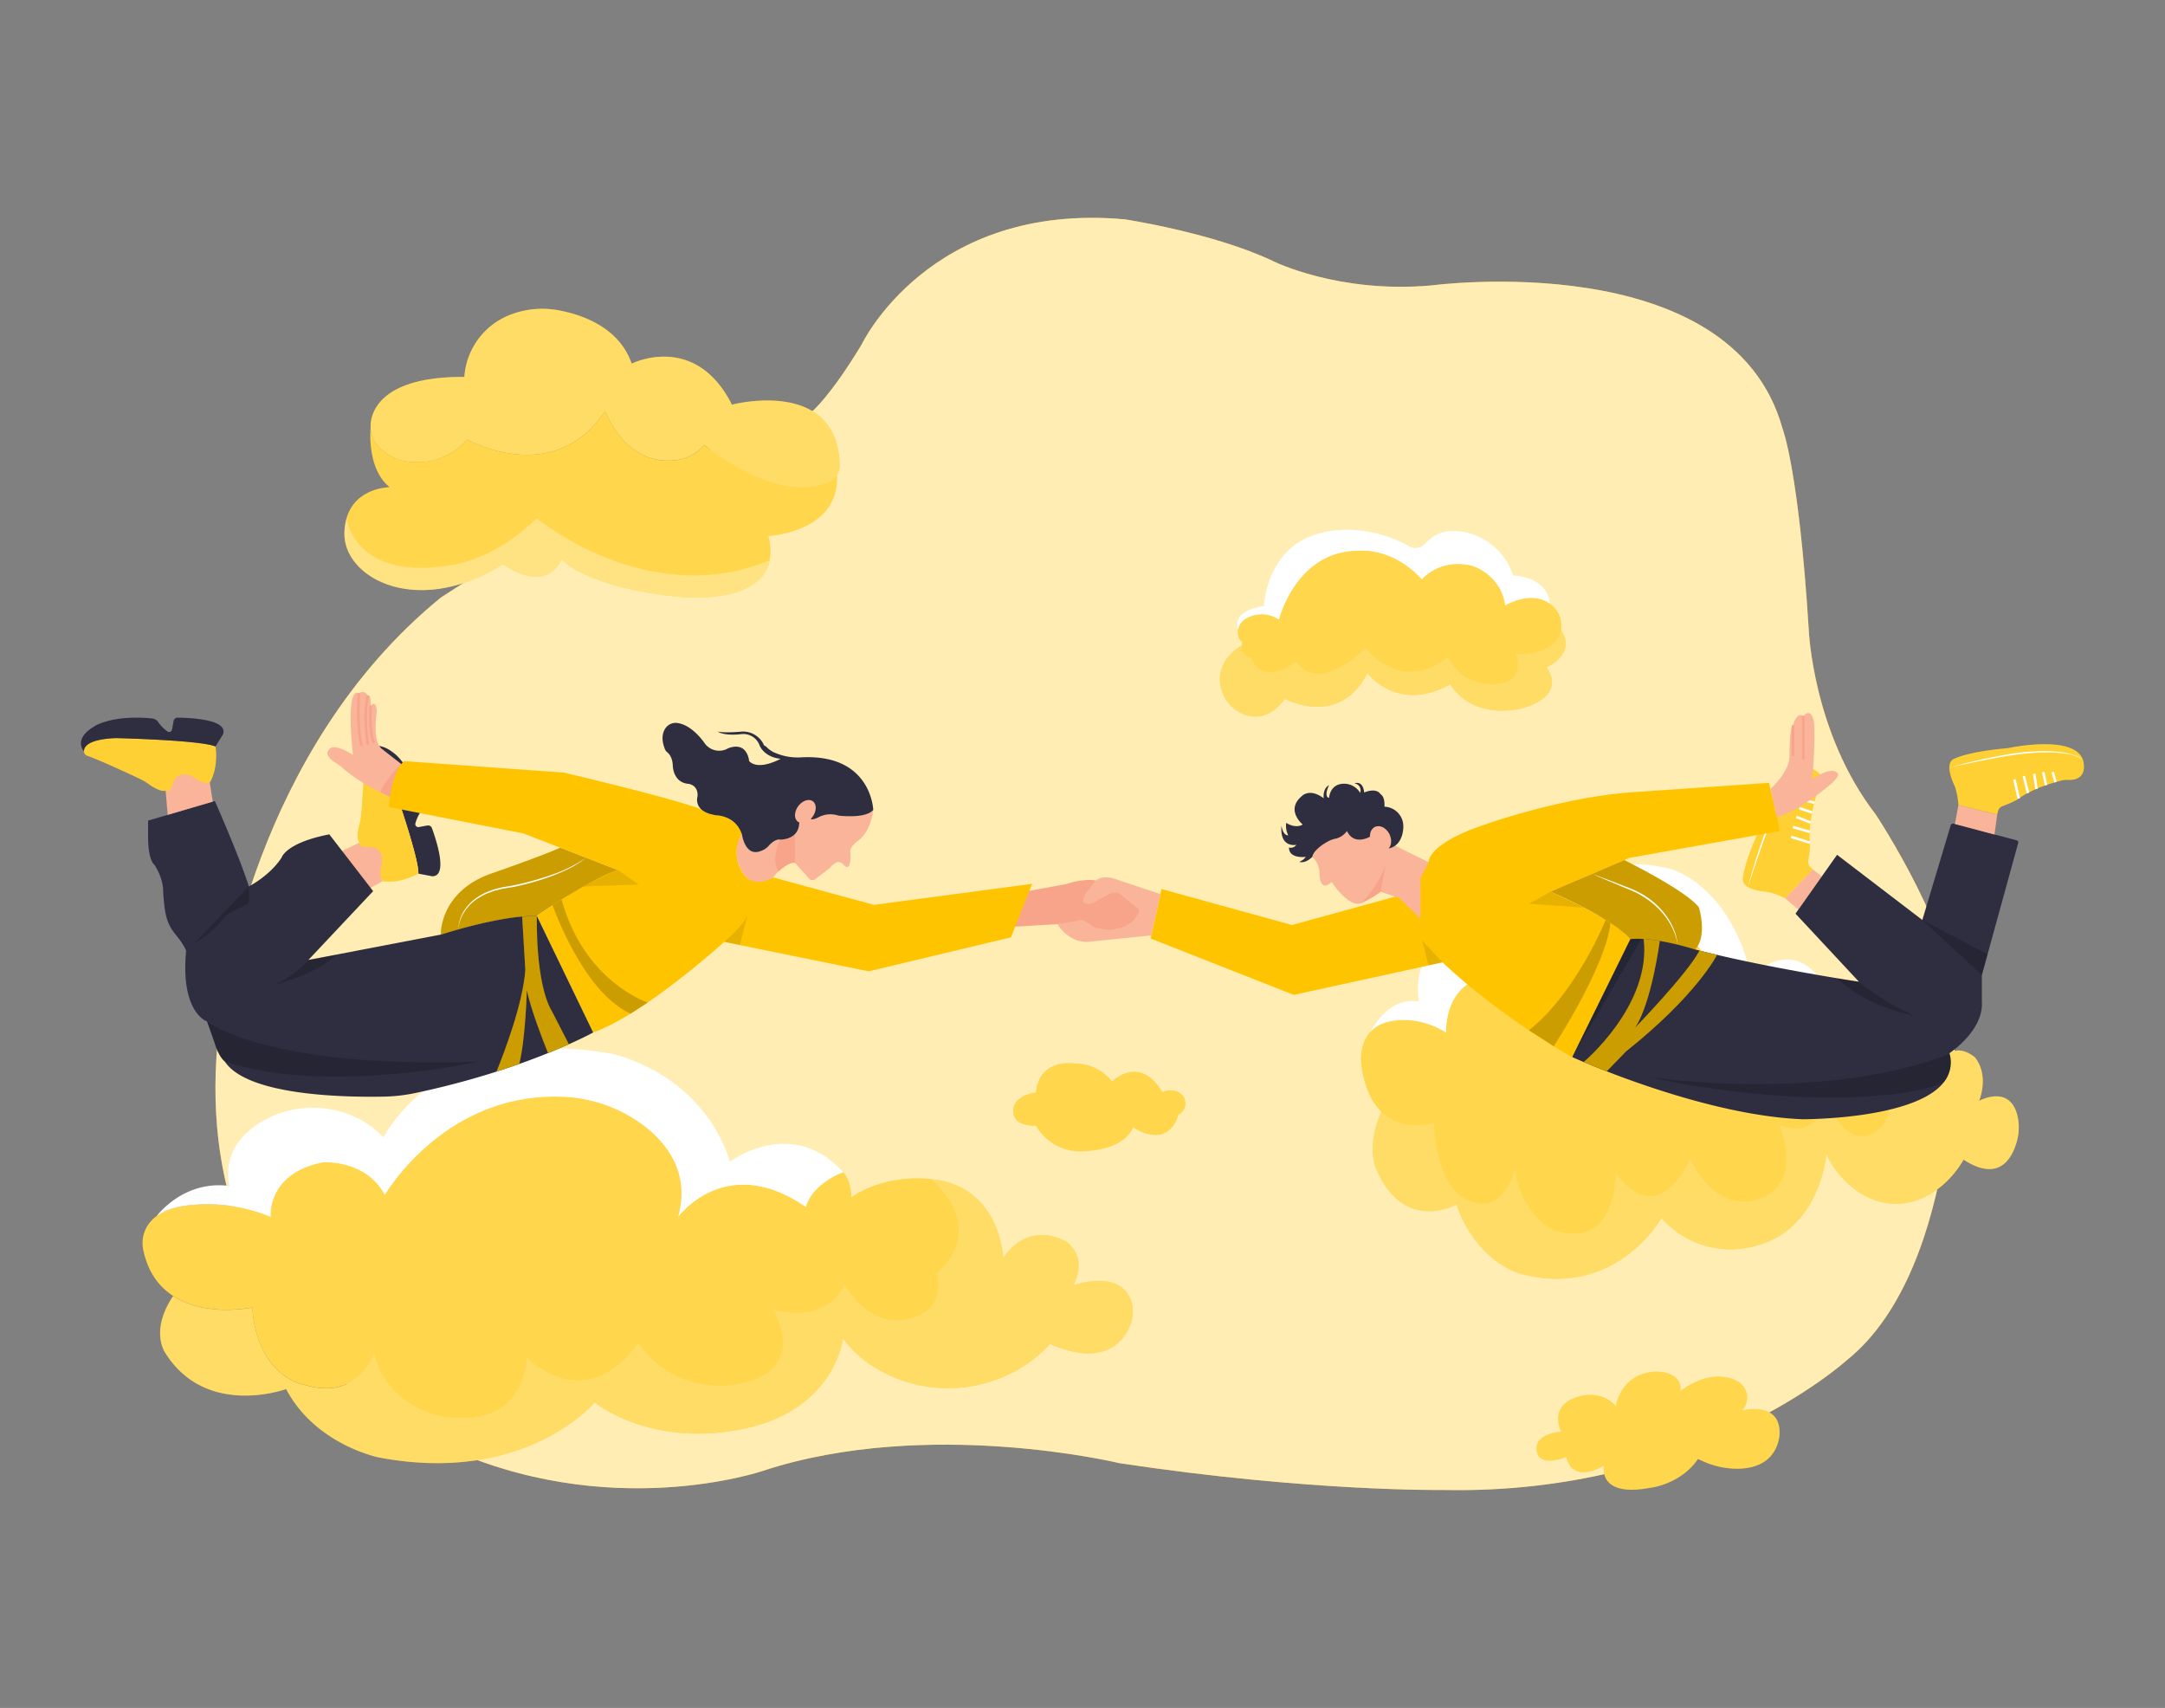  <!DOCTYPE svg PUBLIC "-//W3C//DTD SVG 1.1//EN" "http://www.w3.org/Graphics/SVG/1.1/DTD/svg11.dtd">
<svg id="b7130126-e58f-4641-96fc-56641a5df69a" data-name="Layer 1" xmlns="http://www.w3.org/2000/svg" width="865.76" height="682.89" viewBox="0 0 865.76 682.89">
<rect x="0" y="0" width="865.76" height="682.89" fill="#808080" stroke="none"/>
<defs>
<style xmlns="http://www.w3.org/1999/xhtml">*, ::after, ::before { box-sizing: border-box; }
img, svg { vertical-align: middle; }
</style>
<style xmlns="http://www.w3.org/1999/xhtml">*, body, html { -webkit-font-smoothing: antialiased; }
img, svg { max-width: 100%; }
</style>
</defs>
<path d="M324.89,164.4s7.18-6,19.59-26.51c0,0,27-57.22,105.26-50.2,0,0,35.63,5.4,59.38,16.73,0,0,25.91,13,63.16,9.72,0,0,120.19-16.19,140.53,57.22,0,0,6.49,16.27,10.49,80.51,0,0,1.63,41.33,26.79,73.8,0,0,33.86,51.05,31.67,80.35,0,0,3.2,100.56-43.22,137.8,0,0-59.45,54.16-161.71,51.91,0,0-53.13.77-129.24-10.73,0,0-76.66-18.51-142.51,3.09,0,0-62,21.27-129-10.53,0,0-109.95-44.5-86.7-178.52,0,0,12-99,86.88-160.09l68.1-44.14Z" fill="#ffc400" data-primary="true"/>
<path d="M324.89,164.4s7.18-6,19.59-26.51c0,0,27-57.22,105.26-50.2,0,0,35.63,5.4,59.38,16.73,0,0,25.91,13,63.16,9.72,0,0,120.19-16.19,140.53,57.22,0,0,6.49,16.27,10.49,80.51,0,0,1.63,41.33,26.79,73.8,0,0,33.86,51.05,31.67,80.35,0,0,3.2,100.56-43.22,137.8,0,0-59.45,54.16-161.71,51.91,0,0-53.13.77-129.24-10.73,0,0-76.66-18.51-142.51,3.09,0,0-62,21.27-129-10.53,0,0-109.95-44.5-86.7-178.52,0,0,12-99,86.88-160.09l68.1-44.14Z" fill="#fff" opacity="0.7"/>
<path d="M374.53,509.28s5,14.39-11.33,18.17c0,0-14.22,4.86-25.55-13.85,0,0-5.4,16-28.43,10.07,0,0,14.75,23.93-13.32,29.6,0,0-24.29,6.48-40.75-16.2,0,0-17.82,29.16-44.53,5.94,0,0-.19,31-37.26,22.59,0,0-19.61-5.23-23.74-24.48,0,0-6.3,19.08-27.54,12.6,0,0-19.07-2.52-21.23-31,0,0-18.47,4-31.62-4.59-5.44-3.54-10-9.23-11.9-18.23a13.17,13.17,0,0,1,1.51-9.57,14.21,14.21,0,0,1,3.77-4.08h0c3-2.26,7.72-4.08,14.85-4.55a66,66,0,0,1,30.77,4.79s-1.75-17.21,20.73-21.77c0,0,17.2-1.41,24.93,13,0,0,23.57-40.79,70.4-39.25a57.37,57.37,0,0,1,33.6,11.86c9.4,7.38,18.07,19.15,13.32,36.16,0,0,19.08-26.09,51.05-3.93,0,0,1.58-8.54,14.88-13.93,0,0,3.38,3.36,3.21,10.19,0,0,11.87-9.35,32-7.37C372.37,471.49,395.77,490,374.53,509.28Z" fill="#ffc400" data-primary="true"/>
<path d="M374.53,509.28s5,14.39-11.33,18.17c0,0-14.22,4.86-25.55-13.85,0,0-5.4,16-28.43,10.07,0,0,14.75,23.93-13.32,29.6,0,0-24.29,6.48-40.75-16.2,0,0-17.82,29.16-44.53,5.94,0,0-.19,31-37.26,22.59,0,0-19.61-5.23-23.74-24.48,0,0-6.3,19.08-27.54,12.6,0,0-19.07-2.52-21.23-31,0,0-18.47,4-31.62-4.59-5.44-3.54-10-9.23-11.9-18.23a13.17,13.17,0,0,1,1.51-9.57,14.21,14.21,0,0,1,3.77-4.08h0c3-2.26,7.72-4.08,14.85-4.55a66,66,0,0,1,30.77,4.79s-1.75-17.21,20.73-21.77c0,0,17.2-1.41,24.93,13,0,0,23.57-40.79,70.4-39.25a57.37,57.37,0,0,1,33.6,11.86c9.4,7.38,18.07,19.15,13.32,36.16,0,0,19.08-26.09,51.05-3.93,0,0,1.58-8.54,14.88-13.93,0,0,3.38,3.36,3.21,10.19,0,0,11.87-9.35,32-7.37C372.37,471.49,395.77,490,374.53,509.28Z" fill="#fff" opacity="0.3"/>
<path d="M337.14,468.67c-13.3,5.39-14.88,13.93-14.88,13.93-32-22.16-51.05,3.93-51.05,3.93,4.75-17-3.92-28.78-13.32-36.16a57.37,57.37,0,0,0-33.6-11.86c-46.83-1.54-70.4,39.25-70.4,39.25-7.73-14.41-24.93-13-24.93-13-22.48,4.56-20.73,21.77-20.73,21.77a66,66,0,0,0-30.77-4.79c-7.13.47-11.8,2.29-14.85,4.55.31-.41,10.86-14.55,29.24-12.11,0,0-4.52-13.8,10.45-24.18a39.86,39.86,0,0,1,28.47-6.66,38.3,38.3,0,0,1,22.62,11.42s22.19-45.71,91-33.48c0,0,35.69,6.84,47.56,43.19C291.94,464.47,316.47,445.89,337.14,468.67Z" fill="#fff"/>
<path d="M451.85,530.12c-2.78,6.63-10.66,16.51-32.08,7.24,0,0-8.23,10.65-25.16,15.5a55.9,55.9,0,0,1-44.13-5.7,44.06,44.06,0,0,1-13.34-12s-3.21,28-38.59,35.85c-38.12,8.5-60.73-10.28-60.73-10.28s-27.68,33.13-86.34,22c0,0-25.25-5-37.07-27.35,0,0-31.7,11.67-48.18-14.24,0,0-6.57-8.66,3-22.94,13.15,8.56,31.62,4.59,31.62,4.59,2.16,28.43,21.23,31,21.23,31,21.24,6.48,27.54-12.6,27.54-12.6,4.13,19.25,23.74,24.48,23.74,24.48,37.07,8.45,37.26-22.59,37.26-22.59,26.71,23.22,44.53-5.94,44.53-5.94,16.46,22.68,40.75,16.2,40.75,16.2,28.07-5.67,13.32-29.6,13.32-29.6,23,5.93,28.43-10.07,28.43-10.07,11.33,18.71,25.55,13.85,25.55,13.85,16.37-3.78,11.33-18.17,11.33-18.17,21.24-19.26-2.16-37.79-2.16-37.79s25.15-.19,28.91,31.27c0,0,8.78-14.9,25.07-6.44,0,0,9.08,5.95,2.81,17.54,0,0,18.07-6.68,23,5.69A14,14,0,0,1,451.85,530.12Z" fill="#ffc400" data-primary="true"/>
<path d="M451.85,530.12c-2.78,6.63-10.66,16.51-32.08,7.24,0,0-8.23,10.65-25.16,15.5a55.9,55.9,0,0,1-44.13-5.7,44.06,44.06,0,0,1-13.34-12s-3.21,28-38.59,35.85c-38.12,8.5-60.73-10.28-60.73-10.28s-27.68,33.13-86.34,22c0,0-25.25-5-37.07-27.35,0,0-31.7,11.67-48.18-14.24,0,0-6.57-8.66,3-22.94,13.15,8.56,31.62,4.59,31.62,4.59,2.16,28.43,21.23,31,21.23,31,21.24,6.48,27.54-12.6,27.54-12.6,4.13,19.25,23.74,24.48,23.74,24.48,37.07,8.45,37.26-22.59,37.26-22.59,26.71,23.22,44.53-5.94,44.53-5.94,16.46,22.68,40.75,16.2,40.75,16.2,28.07-5.67,13.32-29.6,13.32-29.6,23,5.93,28.43-10.07,28.43-10.07,11.33,18.71,25.55,13.85,25.55,13.85,16.37-3.78,11.33-18.17,11.33-18.17,21.24-19.26-2.16-37.79-2.16-37.79s25.15-.19,28.91,31.27c0,0,8.78-14.9,25.07-6.44,0,0,9.08,5.95,2.81,17.54,0,0,18.07-6.68,23,5.69A14,14,0,0,1,451.85,530.12Z" fill="#fff" opacity="0.4"/>
<path d="M172.85,350.36l-5.57-1.06c.38-6.21-11-38.4-11-38.4-4.32-10.09-7.71-10.74-9.44-10.1,0,0,2.8-5.86,10.61.27,0,0,6.87,4.55,11.3,20.48a3.53,3.53,0,0,1-.42,2.87,15.19,15.19,0,0,0-2.25,4.93,1.19,1.19,0,0,0,1.39,1.34l3.43-.63a1.61,1.61,0,0,1,1.8,1C174.35,335.56,179.36,350.39,172.85,350.36Z" fill="#2f2e41" data-secondary="true"/>
<path d="M153,352.3,142.4,339.71l1.31-2.79s-1.51-1.34,0-7.1a24.73,24.73,0,0,0,.76-4.43c.41-5.26,1.28-17.45,1.14-22.76a1.89,1.89,0,0,1,1.24-1.83c1.73-.64,5.12,0,9.44,10.1,0,0,11.39,32.19,11,38.4C167.28,349.3,160.06,353.5,153,352.3Z" fill="#ffc400" data-primary="true"/>
<path d="M153,352.3,142.4,339.71l1.31-2.79s-1.51-1.34,0-7.1a24.73,24.73,0,0,0,.76-4.43c.41-5.26,1.28-17.45,1.14-22.76a1.89,1.89,0,0,1,1.24-1.83c1.73-.64,5.12,0,9.44,10.1,0,0,11.39,32.19,11,38.4C167.28,349.3,160.06,353.5,153,352.3Z" fill="#fff" opacity="0.2"/>
<path d="M83.89,312.92l-15.51,5.4-2.15-2.22s-1.78.94-6.64-2.51a25.51,25.51,0,0,0-3.87-2.28c-4.78-2.25-15.86-7.4-20.87-9.16a1.9,1.9,0,0,1-1.27-1.81c0-1.84,1.83-4.78,12.8-5.23,0,0,34.14.81,39.81,3.37C86.19,298.48,87.54,306.72,83.89,312.92Z" fill="#ffc400" data-primary="true"/>
<path d="M83.89,312.92l-15.51,5.4-2.15-2.22s-1.78.94-6.64-2.51a25.51,25.51,0,0,0-3.87-2.28c-4.78-2.25-15.86-7.4-20.87-9.16a1.9,1.9,0,0,1-1.27-1.81c0-1.84,1.83-4.78,12.8-5.23,0,0,34.14.81,39.81,3.37C86.19,298.48,87.54,306.72,83.89,312.92Z" fill="#fff" opacity="0.2"/>
<path d="M134.93,341.13l8.78-4.21s-.55,2,3.29,1.71,6.29,2,5.76,6.67c0,0-1.56,4.64.2,7l-6.67,3.8Z" fill="#f9b499"/>
<path d="M156.74,318.9s-12.21-5.1-19.49-11.69a16.74,16.74,0,0,0-2.72-2c-1.93-1.18-4.95-3.49-2.91-5.53,0,0,1.26-3.06,9.54,2.16,0,0-3.26-27.17,2.33-24.65,0,0,2-1.62,3.61.9,0,0,1.35-.9,1.12,4.14,0,0,1.62-2.21,2.27.74a7.36,7.36,0,0,1,.07,2.52c-.4,2.9-1.27,11.79,2.47,14.19l7.45,5.82S158.48,309.75,156.74,318.9Z" fill="#f9b499"/>
<path d="M148.22,282.2s-.77,11,1.34,14.81" fill="none" stroke="#f7a48b" stroke-miterlimit="10"/>
<path d="M143.49,277.16s-.86,14.86,1.17,21.12" fill="none" stroke="#f7a48b" stroke-miterlimit="10"/>
<path d="M147.1,278.06s-2,6.53,0,19.71" fill="none" stroke="#f7a48b" stroke-miterlimit="10"/>
<path d="M152.11,316.75l4.63,2.15s1.81-9.87,3.74-13.43C160.48,305.47,154.58,310.8,152.11,316.75Z" fill="#f7a48b"/>
<path d="M176.28,373.69s-.68-17.64,21.21-24.77c0,0,19.87-6.91,26.56-10l23,8.92a209.08,209.08,0,0,0-32.39,18.35S203.09,365.55,176.28,373.69Z" fill="#ffc400" data-primary="true"/>
<path d="M176.28,373.69s-.68-17.64,21.21-24.77c0,0,19.87-6.91,26.56-10l23,8.92a209.08,209.08,0,0,0-32.39,18.35S203.09,365.55,176.28,373.69Z" opacity="0.2"/>
<polygon points="719.13 363.67 713.79 359.1 724.9 347.6 728.5 350.42 719.13 363.67" fill="#f9b499"/>
<path d="M713.79,359.1a29.86,29.86,0,0,0-7.09-2.54s-10.78-.51-9.66-5.65c0,0,.17-5.67,7.12-20.44,0,0,9.5-29.16,21.37-22.64,0,0,5.64,2.34,1.77,8.29a8.86,8.86,0,0,0-1.1,2.3c-1,3.3-3.22,11.93-2.37,19.54a50.31,50.31,0,0,1-.72,6.13,2.74,2.74,0,0,0,.78,2.52l1,1Z" fill="#ffc400" data-primary="true"/>
<path d="M713.79,359.1a29.86,29.86,0,0,0-7.09-2.54s-10.78-.51-9.66-5.65c0,0,.17-5.67,7.12-20.44,0,0,9.5-29.16,21.37-22.64,0,0,5.64,2.34,1.77,8.29a8.86,8.86,0,0,0-1.1,2.3c-1,3.3-3.22,11.93-2.37,19.54a50.31,50.31,0,0,1-.72,6.13,2.74,2.74,0,0,0,.78,2.52l1,1Z" fill="#fff" opacity="0.2"/>
<path d="M699,354.65c1.14-4.4,2.43-8.77,3.83-13.1s2.91-8.63,4.63-12.86c.86-2.11,1.83-4.19,2.87-6.21a59.28,59.28,0,0,1,3.38-6,44.7,44.7,0,0,1,4.09-5.49,22.12,22.12,0,0,1,2.48-2.36,9.63,9.63,0,0,1,3-1.67,13.89,13.89,0,0,0-5.23,4.24,44.61,44.61,0,0,0-3.91,5.54c-1.17,1.94-2.29,3.92-3.28,6s-2,4.09-2.8,6.2c-1.76,4.18-3.26,8.48-4.75,12.77-.75,2.14-1.47,4.3-2.18,6.46S699.73,352.49,699,354.65Z" fill="#fff"/>
<line x1="716.23" y1="334.59" x2="723.74" y2="336.93" fill="none" stroke="#fff" stroke-miterlimit="10"/>
<line x1="717.01" y1="330.66" x2="723.69" y2="332.63" fill="none" stroke="#fff" stroke-miterlimit="10"/>
<line x1="718.33" y1="326.62" x2="724" y2="328.88" fill="none" stroke="#fff" stroke-miterlimit="10"/>
<line x1="719.52" y1="323.14" x2="724.64" y2="324.85" fill="none" stroke="#fff" stroke-miterlimit="10"/>
<line x1="721.43" y1="319.86" x2="725.51" y2="320.95" fill="none" stroke="#fff" stroke-miterlimit="10"/>
<path d="M755.16,435.57s3.35,14.39-7.53,18.17c0,0-9.44,4.86-17-13.85,0,0-3.59,16-18.88,10.07,0,0,9.8,23.94-8.85,29.6,0,0-16.13,6.48-27.06-16.19,0,0-11.83,29.15-29.57,5.93,0,0-.12,31.05-24.74,22.59,0,0-13-5.22-15.77-24.47,0,0-4.18,19.07-18.28,12.59,0,0-12.66-2.52-14.1-30.95,0,0-12.26,4-21-4.59-3.61-3.54-6.62-9.22-7.9-18.22a19.08,19.08,0,0,1,1-9.57,13.83,13.83,0,0,1,2.5-4.09h0c2-2.26,5.12-4.08,9.86-4.55,0,0,9.56-1.93,20.43,4.8,0,0-1.16-17.21,13.77-21.78,0,0,11.42-1.4,16.55,13,0,0,15.66-40.79,46.75-39.25,8.08.4,16,4.35,22.31,11.87,6.24,7.37,12,19.14,8.85,36.16,0,0,12.67-26.09,33.9-3.93A20.71,20.71,0,0,1,730.33,395s2.25,3.35,2.13,10.19a24.27,24.27,0,0,1,21.27-7.38S769.26,416.32,755.16,435.57Z" fill="#ffc400" data-primary="true"/>
<path d="M755.16,435.57s3.35,14.39-7.53,18.17c0,0-9.44,4.86-17-13.85,0,0-3.59,16-18.88,10.07,0,0,9.8,23.94-8.85,29.6,0,0-16.13,6.48-27.06-16.19,0,0-11.83,29.15-29.57,5.93,0,0-.12,31.05-24.74,22.59,0,0-13-5.22-15.77-24.47,0,0-4.18,19.07-18.28,12.59,0,0-12.66-2.52-14.1-30.95,0,0-12.26,4-21-4.59-3.61-3.54-6.62-9.22-7.9-18.22a19.08,19.08,0,0,1,1-9.57,13.83,13.83,0,0,1,2.5-4.09h0c2-2.26,5.12-4.08,9.86-4.55,0,0,9.56-1.93,20.43,4.8,0,0-1.16-17.21,13.77-21.78,0,0,11.42-1.4,16.55,13,0,0,15.66-40.79,46.75-39.25,8.08.4,16,4.35,22.31,11.87,6.24,7.37,12,19.14,8.85,36.16,0,0,12.67-26.09,33.9-3.93A20.71,20.71,0,0,1,730.33,395s2.25,3.35,2.13,10.19a24.27,24.27,0,0,1,21.27-7.38S769.26,416.32,755.16,435.57Z" fill="#fff" opacity="0.3"/>
<path d="M730.33,395a20.71,20.71,0,0,0-9.88,13.93c-21.23-22.16-33.9,3.93-33.9,3.93,3.15-17-2.61-28.79-8.85-36.16-6.36-7.52-14.23-11.47-22.31-11.87-31.09-1.54-46.75,39.25-46.75,39.25-5.13-14.4-16.55-13-16.55-13-14.93,4.57-13.77,21.78-13.77,21.78-10.87-6.73-20.43-4.8-20.43-4.8-4.74.47-7.84,2.29-9.86,4.55.2-.41,7.21-14.55,19.42-12.1,0,0-3-13.81,6.93-24.19,5.49-5.75,12.29-8.11,18.91-6.66,4.7,1,10.31,4,15,11.42,0,0,14.73-45.7,60.42-33.47,0,0,23.7,6.84,31.59,43.19C700.32,390.77,716.61,372.18,730.33,395Z" fill="#fff"/>
<path d="M806.51,456.41c-1.85,6.64-7.08,16.52-21.31,7.24,0,0-5.47,10.65-16.7,15.5-9.86,4.26-20.52,2.25-29.31-5.69a37.92,37.92,0,0,1-8.86-12s-2.13,28-25.63,35.86A37,37,0,0,1,664.38,487S646,520.16,607,509c0,0-16.76-5-24.61-27.35,0,0-21.06,11.67-32-14.23,0,0-4.36-8.67,2-22.95,8.74,8.56,21,4.59,21,4.59,1.44,28.43,14.1,30.95,14.1,30.95,14.1,6.48,18.28-12.59,18.28-12.59,2.75,19.25,15.77,24.47,15.77,24.47,24.62,8.46,24.74-22.59,24.74-22.59,17.74,23.22,29.57-5.93,29.57-5.93,10.93,22.67,27.06,16.19,27.06,16.19,18.65-5.66,8.85-29.6,8.85-29.6,15.29,5.94,18.88-10.07,18.88-10.07,7.52,18.71,17,13.85,17,13.85,10.88-3.78,7.53-18.17,7.53-18.17,14.1-19.25-1.43-37.79-1.43-37.79s16.7-.19,19.2,31.28c0,0,5.82-14.9,16.64-6.45,0,0,6,6,1.87,17.54,0,0,12-6.68,15.25,5.7A20.77,20.77,0,0,1,806.51,456.41Z" fill="#ffc400" data-primary="true"/>
<path d="M806.51,456.41c-1.85,6.64-7.08,16.52-21.31,7.24,0,0-5.47,10.65-16.7,15.5-9.86,4.26-20.52,2.25-29.31-5.69a37.92,37.92,0,0,1-8.86-12s-2.13,28-25.63,35.86A37,37,0,0,1,664.38,487S646,520.16,607,509c0,0-16.76-5-24.61-27.35,0,0-21.06,11.67-32-14.23,0,0-4.36-8.67,2-22.95,8.74,8.56,21,4.59,21,4.59,1.44,28.43,14.1,30.95,14.1,30.95,14.1,6.48,18.28-12.59,18.28-12.59,2.75,19.25,15.77,24.47,15.77,24.47,24.62,8.46,24.74-22.59,24.74-22.59,17.74,23.22,29.57-5.93,29.57-5.93,10.93,22.67,27.06,16.19,27.06,16.19,18.65-5.66,8.85-29.6,8.85-29.6,15.29,5.94,18.88-10.07,18.88-10.07,7.52,18.71,17,13.85,17,13.85,10.88-3.78,7.53-18.17,7.53-18.17,14.1-19.25-1.43-37.79-1.43-37.79s16.7-.19,19.2,31.28c0,0,5.82-14.9,16.64-6.45,0,0,6,6,1.87,17.54,0,0,12-6.68,15.25,5.7A20.77,20.77,0,0,1,806.51,456.41Z" fill="#fff" opacity="0.4"/>
<path d="M571.28,344.77s-1.09-7.63,24.82-15.87c0,0,30.24-10.58,58.15-12.24L707.42,313l4.32,19.26L651.59,343,620,356.54s23.92,10,31.9,18.94l-23.26,47.18S600.42,407,576.83,384.78l-59.48,13-57.21-22.53,4.32-19.79,52.18,14.39,41.2-11.32,8.46-12.73Z" fill="#ffc400" data-primary="true"/>
<polygon points="549.62 355.7 559.64 359.1 568.04 367.34 568.04 351.18 571.28 344.77 556.22 337.3 552.05 334.05 549.62 355.7" fill="#f9b499"/>
<path d="M524.8,342.6a9,9,0,0,1,2.84,6.32s-.16,8.4,4.85,3.71c0,0,7.44,11.48,12.61,8.08a55.18,55.18,0,0,0,7-4.18l3.26-17.28-7.51-4.7-2.39-9.88-13.74,4.23Z" fill="#f9b499"/>
<path d="M544.31,361.11a42.46,42.46,0,0,0,9.78-15.35l-2,10.77A39.29,39.29,0,0,1,544.31,361.11Z" fill="#f7a48b"/>
<polygon points="568.74 376.11 571.28 385.99 576.83 384.78 568.74 376.11" opacity="0.1"/>
<polygon points="620.03 356.54 611.42 361.34 633.52 362.92 620.03 356.54" opacity="0.1"/>
<path d="M649.53,343.89s25.25,12.44,29.87,19c0,0,3.52,11.43-1.54,16.71,0,0-14.69-4.57-25.93-4.15,0,0-5.7-7.5-31.9-18.94Z" fill="#ffc400" data-primary="true"/>
<path d="M649.53,343.89s25.25,12.44,29.87,19c0,0,3.52,11.43-1.54,16.71,0,0-14.69-4.57-25.93-4.15,0,0-5.7-7.5-31.9-18.94Z" opacity="0.2"/>
<path d="M636.68,349.4c3.69,1.34,7.36,2.74,11,4.15l2.75,1.06c.91.36,1.83.71,2.74,1.11a35.44,35.44,0,0,1,5.21,2.83,31,31,0,0,1,8.42,8.29,26.44,26.44,0,0,1,2.75,5.24,24.2,24.2,0,0,1,1.38,5.73,26,26,0,0,0-4.53-10.7,31.7,31.7,0,0,0-8.37-8,35.12,35.12,0,0,0-5.09-2.83c-1.78-.78-3.64-1.47-5.43-2.25C643.9,352.49,640.28,351,636.68,349.4Z" fill="#fff"/>
<path d="M792.52,389.89l0,10.58c.8,11.63-12.94,20.62-12.94,20.62l.07.3a12.68,12.68,0,0,1-2.24,11.2,0,0,0,0,0,0,0c-11.55,15.11-56.51,14.92-56.51,14.92-41-1.58-92.18-24.86-92.18-24.86l23.26-47.18c10.12-.94,25.93,4.16,25.93,4.16,27.59,7.18,65.46,12.9,65.46,12.9L718,365.31l16.62-23.53,34.1,26.06L780.06,330a1,1,0,0,1,1.19-.68L806.48,336a.83.83,0,0,1,.59,1Z" fill="#2f2e41" data-secondary="true"/>
<path d="M734.65,391.15s10.78,11.17,30.87,14.87a91.61,91.61,0,0,1-22.2-13.48Z" opacity="0.2"/>
<polygon points="768.7 367.84 792.52 389.89 794.82 381.54 768.7 367.84" opacity="0.2"/>
<path d="M777.37,432.59a0,0,0,0,0,0,0c-4.77,2.84-18.06,4.67-18.06,4.67-47.56,5.76-98.73-6.35-100-6.66,1.49.23,69.26,10.49,120.33-9.22A12.68,12.68,0,0,1,777.37,432.59Z" opacity="0.2"/>
<path d="M642.09,367.84s-11.73,29.1-30.67,44.11l9.9,6.36S642.17,386.5,644,369.07Z" fill="#ffc400" data-primary="true"/>
<path d="M642.09,367.84s-11.73,29.1-30.67,44.11l9.9,6.36S642.17,386.5,644,369.07Z" opacity="0.2"/>
<polygon points="628.67 422.66 656.41 375.41 651.93 375.48 628.67 422.66" opacity="0.2"/>
<path d="M663.73,376.24s-3.29,24.93-9.92,34.71c0,0,21-21.64,25.8-30.87l7,1.72s-8,16-36.35,38.56l-7.77,8-9.2-3.72s27.21-22.7,24-49.27C657.35,375.41,661.64,375.78,663.73,376.24Z" fill="#ffc400" data-primary="true"/>
<path d="M663.73,376.24s-3.29,24.93-9.92,34.71c0,0,21-21.64,25.8-30.87l7,1.72s-8,16-36.35,38.56l-7.77,8-9.2-3.72s27.21-22.7,24-49.27C657.35,375.41,661.64,375.78,663.73,376.24Z" opacity="0.2"/>
<polygon points="781.76 329.47 783.14 321.87 798.67 325.67 797.57 333.66 781.76 329.47" fill="#f9b499"/>
<path d="M783.14,321.87a30.21,30.21,0,0,0-1.38-7.41s-5-9.57,0-11.19c0,0,5-2.71,21.24-4.15,0,0,30-6.5,30.33,7,0,0,.82,6-6.26,5.7a8.72,8.72,0,0,0-2.55.22c-3.34.81-11.93,3.23-18.07,7.8a50.38,50.38,0,0,1-5.65,2.47,2.75,2.75,0,0,0-1.79,1.94l-.34,1.38Z" fill="#ffc400" data-primary="true"/>
<path d="M783.14,321.87a30.21,30.21,0,0,0-1.38-7.41s-5-9.57,0-11.19c0,0,5-2.71,21.24-4.15,0,0,30-6.5,30.33,7,0,0,.82,6-6.26,5.7a8.72,8.72,0,0,0-2.55.22c-3.34.81-11.93,3.23-18.07,7.8a50.38,50.38,0,0,1-5.65,2.47,2.75,2.75,0,0,0-1.79,1.94l-.34,1.38Z" fill="#fff" opacity="0.2"/>
<path d="M779.54,306.88c4.38-1.23,8.8-2.32,13.25-3.3s8.92-1.83,13.44-2.48c2.25-.31,4.53-.52,6.8-.65a60.25,60.25,0,0,1,6.85-.09,45.8,45.8,0,0,1,6.81.77,22.09,22.09,0,0,1,3.29.95,9.78,9.78,0,0,1,2.94,1.73,14,14,0,0,0-6.29-2.38,45,45,0,0,0-6.76-.58c-2.27,0-4.54,0-6.79.17s-4.52.37-6.77.71c-4.5.59-9,1.45-13.42,2.33q-3.35.65-6.68,1.37C784,305.89,781.76,306.39,779.54,306.88Z" fill="#fff"/>
<line x1="805.53" y1="311.61" x2="807.29" y2="319.28" fill="none" stroke="#fff" stroke-miterlimit="10"/>
<line x1="809.32" y1="310.31" x2="810.98" y2="317.07" fill="none" stroke="#fff" stroke-miterlimit="10"/>
<line x1="813.47" y1="309.41" x2="814.38" y2="315.45" fill="none" stroke="#fff" stroke-miterlimit="10"/>
<line x1="817.08" y1="308.69" x2="818.18" y2="313.97" fill="none" stroke="#fff" stroke-miterlimit="10"/>
<line x1="820.87" y1="308.69" x2="821.98" y2="312.75" fill="none" stroke="#fff" stroke-miterlimit="10"/>
<path d="M708,315.45s5-4.41,7-9.81a9.48,9.48,0,0,0,.58-3.3c0-3.4.24-12,1.45-12.38,0,0,1.32-5.43,4.13-3.68,0,0,3.46-4.37,4.37,3.68a185.47,185.47,0,0,1-.87,21.65s7.54-5.38,10-2.58c0,0,2.45.75-4.9,6.42,0,0-12.11,9.85-19.26,11.17Z" fill="#f9b499"/>
<path d="M422.9,369.52s4.1,7.29,12.07,7.06L460.4,374,464,357.47l-17.19-5.72s-6.84-3-9.8,1.69c0,0-7.13,7.67-2.27,7.9,0,0,1.83.73,6.83-3,0,0,3.64-2.73,7.06-.46l5.95,4.89a2,2,0,0,1,.56,2.42c-1.27,2.71-5.16,7.93-16,6a7.91,7.91,0,0,1-3-1.2l-2-1.32a4,4,0,0,0-2.77-.81Z" fill="#f9b499"/>
<path d="M409.69,356.54l16.86-3.1s6.14-2.27,11.72-1.41l-3.57,4.51s-2.16,3.13-1.4,4.15c0,0,1.67,1.6,5-.36l3.72-2.24s3.71-2.6,6.65-.19l5.95,4.89s1.91,1.15,0,3.45c0,0-3.57,7.5-16,4.91a5.9,5.9,0,0,1-2-.85l-2.42-1.6a3.71,3.71,0,0,0-3.75-.44l-7.52,1.26-17.55,1Z" fill="#f7a48b"/>
<path d="M309.1,350.8l40.42,11,63.2-8.42-8.46,21.39L347.4,388.36l-57.8-11.78s-31.7,28.86-52.4,36.24l-22.49-46.61s21.77-15.11,32.39-18.35L209.22,333.2l-53.71-10.53s1.08-14.84,6.21-18.35l63.7,4.59s41.56,9.71,54.79,14.57a11.86,11.86,0,0,0,6.46,2.49,12.41,12.41,0,0,1,5.44,1.81c1.92,1.23,4,3.14,4.56,5.82a14.33,14.33,0,0,0,.95,16.2S301,355.05,309.1,350.8Z" fill="#ffc400" data-primary="true"/>
<path d="M317.9,345V333.48a6,6,0,0,0,1.66-5.11l4.34-2.3s.09,1.57,2.54.69a10.86,10.86,0,0,1,8.83-.69s10.47,1.4,13.91-2.3c0,0-.64,8.56-6.25,12.51,0,0-2.94,2.17-2.94,4,0,0,.37,3.82-.37,5.67a1,1,0,0,1-1.68.36l-1.15-1.09a2.11,2.11,0,0,0-2.33-.38,8.32,8.32,0,0,0-2.51,2.08l-6,4.63a1.74,1.74,0,0,1-2.36-.22Z" fill="#f9b499"/>
<path d="M317.9,333.48s-1.15,1.91-6,2.17c0,0-2-.22-4.34,2.3a8.28,8.28,0,0,1-2.33,1.84c-1.58.8-4,1.48-5.84-.31,0,0-2.12-1.67-2.72-5.88,0,0-5.3,7.36.95,16.2,0,0,3.45,5.63,11.48,1,0,0,5-6.22,8.8-5.83Z" fill="#f9b499"/>
<path d="M317.9,333.48s-1.42,2-6,2.17c0,0-3.9,8.59-.46,12.66,0,0,4.08-3.91,6.46-3.34Z" fill="#f7a48b"/>
<path d="M305.58,298.08a9.24,9.24,0,0,0-8.66-5.59s-7,.69-9.92,0c0,0,2.1,1.81,9.29,1.06a6.9,6.9,0,0,1,7.48,4.53s1.67,4.61,8.38,5.31c0,0-8.66,4.93-12.58.93,0,0-.55-8.08-8.38-5.14a7.12,7.12,0,0,1-9.36-1.94S277.1,290,271,289.09a5,5,0,0,0-4.91,2.1c-1.09,1.64-1.86,4.36-.14,8.46a2.75,2.75,0,0,0,.84,1.1c.75.59,2.12,2.11,2.25,5.32,0,0,0,6.83,6.32,7.34,0,0,3.9.41,3.58,5,0,0-2.11,6.32,7.75,7.6,0,0,7.59.15,10,7.63,0,0,1.25,9.09,7.48,6.64a7.11,7.11,0,0,0,3.19-2.05s2.31-2.8,4.56-2.54c0,0,7.63.28,7.7-6.84l4.66-1.48s0,.71,2.64-.39a10.15,10.15,0,0,1,8.37-.87s10.87,1.4,13.91-2.3c0,0-.68-22.51-28.81-21a22.63,22.63,0,0,1-10-1.63,10,10,0,0,1-4.09-2.76" fill="#2f2e41" data-secondary="true"/>
<path d="M289.6,376.58s7.46-6.19,9.25-10.51l-3,11.8Z" opacity="0.1"/>
<path d="M233.32,354.44l22.11-.76-8.33-5.82A138.82,138.82,0,0,0,233.32,354.44Z" opacity="0.1"/>
<path d="M183.29,371.66a14.84,14.84,0,0,1,2.2-7.38,17.79,17.79,0,0,1,5.44-5.55,23.76,23.76,0,0,1,3.41-1.91c.6-.26,1.22-.47,1.83-.71a14.88,14.88,0,0,1,1.85-.62l1.89-.5c.32-.08.63-.18,1-.24l1-.16c1.28-.23,2.57-.4,3.81-.68a115,115,0,0,0,14.9-4.14,55.51,55.51,0,0,0,13.82-6.85,41.42,41.42,0,0,1-6.53,4.19c-2.32,1.16-4.7,2.19-7.13,3.12a108.82,108.82,0,0,1-14.93,4.3c-1.28.27-2.56.43-3.83.65l-1,.15c-.32.06-.62.16-.93.23l-1.87.48a12.92,12.92,0,0,0-1.82.6c-.6.22-1.21.43-1.8.67a28.8,28.8,0,0,0-3.37,1.82,17.45,17.45,0,0,0-5.44,5.31A15,15,0,0,0,183.29,371.66Z" fill="#fff"/>
<path d="M237.2,412.82s-3.38,1.87-9.72,4.71c-2.37,1.05-5.15,2.25-8.32,3.53-3.39,1.36-7.22,2.83-11.47,4.33-2.86,1-5.89,2-9.12,3.07a333.27,333.27,0,0,1-32.72,8.61,66.67,66.67,0,0,1-12.28,1.39c-15.55.31-54.75-.32-63.71-14.08,0,0-2.36-1.57-4.19-7.85l-2.87-8.11h0s-10.72-3.4-8.37-28.25c0,0-.52-2-4.19-6.48s-4.44-8.27-5-17.38c0,0,.26-4.66-3.4-10.42,0,0-2.62-1.56-2.62-11.24V328.1l26.69-7.84s9.68,21.79,13.61,34.17c0,0,8.37-4.27,13.08-11.51,0,0,1.57-5.92,19.09-9.32l17.53,22.71-25.9,27.52,52.94-10.14s24.11-7.83,38.43-7.47Z" fill="#2f2e41" data-secondary="true"/>
<path d="M123.34,383.83a41.91,41.91,0,0,1-13.6,9.94s16.9-4.19,24.54-12Z" opacity="0.2"/>
<path d="M99.53,354.44,78.08,376.76a36.16,36.16,0,0,0,11.62-9.92,7.11,7.11,0,0,1,2.44-2l6-2.92a2.57,2.57,0,0,0,1.44-2.31Z" opacity="0.2"/>
<path d="M191.36,424.48s-61.05,13.57-101.5-.1c0,0-2.36-1.57-4.19-7.85l-2.87-8.11C83.14,408.7,106.92,427.4,191.36,424.48Z" opacity="0.2"/>
<path d="M227.48,417.53c-2.37,1.05-5.15,2.25-8.32,3.53-2.2-5.42-6.77-17.21-8.49-25.12,0,0-.44,18.59-3,29.45-2.86,1-5.89,2-9.12,3.07,3.4-8.4,10.65-27.62,11.52-40.71l-1.27-21.24s3-.23,5.89-.29c0,0-.78,27,6.15,38.37Z" fill="#ffc400" data-primary="true"/>
<path d="M227.48,417.53c-2.37,1.05-5.15,2.25-8.32,3.53-2.2-5.42-6.77-17.21-8.49-25.12,0,0-.44,18.59-3,29.45-2.86,1-5.89,2-9.12,3.07,3.4-8.4,10.65-27.62,11.52-40.71l-1.27-21.24s3-.23,5.89-.29c0,0-.78,27,6.15,38.37Z" opacity="0.2"/>
<path d="M220.94,361.89S233,396.7,252.15,405.28l6.83-4.45s-25.44-8.3-34.39-41.14Z" fill="#ffc400" data-primary="true"/>
<path d="M220.94,361.89S233,396.7,252.15,405.28l6.83-4.45s-25.44-8.3-34.39-41.14Z" opacity="0.2"/>
<path d="M67.05,325.81l-.82-9.71s1.69,1.23,2.77-2.46,4.1-5.17,8.28-3c0,0,3.78,3.1,6.61,2.29l1.19,7.59Z" fill="#f9b499"/>
<path d="M89.16,293.64l-3,4.84c-5.67-2.56-39.81-3.37-39.81-3.37-11,.45-12.78,3.39-12.8,5.23,0,0-4.48-4.69,4-9.82,0,0,6.7-4.8,23.16-3.28a3.55,3.55,0,0,1,2.53,1.41,14.88,14.88,0,0,0,3.81,3.86,1.18,1.18,0,0,0,1.74-.82l.63-3.43a1.6,1.6,0,0,1,1.6-1.32C75.85,287,91.5,287.57,89.16,293.64Z" fill="#2f2e41" data-secondary="true"/>
<path d="M679,583.33l1.72.79A33.14,33.14,0,0,0,695,587.24c17.21-.24,16.65-14.7,16.65-14.7C711.38,560,696.57,564,696.57,564l.14-.15A7.5,7.5,0,0,0,694.3,552c-11-5.22-22.32,4.21-22.32,4.21.75-8.28-10-7.78-10-7.78-14.05.75-15.81,13.8-15.81,13.8-6.27-7-15.06-3.76-15.06-3.76-12.29,3.51-6.77,14-6.77,14s-12,.5-9.54,8.78c0,0,1.26,5.27,11.55,1.26,0,0,1.5,11,15.05,3.51,0,0-2.76,13,18.83,8.78C660.19,594.87,672.23,593.37,679,583.33Z" fill="#ffc400" data-primary="true"/>
<path d="M679,583.33l1.72.79A33.14,33.14,0,0,0,695,587.24c17.21-.24,16.65-14.7,16.65-14.7C711.38,560,696.57,564,696.57,564l.14-.15A7.5,7.5,0,0,0,694.3,552c-11-5.22-22.32,4.21-22.32,4.21.75-8.28-10-7.78-10-7.78-14.05.75-15.81,13.8-15.81,13.8-6.27-7-15.06-3.76-15.06-3.76-12.29,3.51-6.77,14-6.77,14s-12,.5-9.54,8.78c0,0,1.26,5.27,11.55,1.26,0,0,1.5,11,15.05,3.51,0,0-2.76,13,18.83,8.78C660.19,594.87,672.23,593.37,679,583.33Z" fill="#fff" opacity="0.3"/>
<path d="M414.3,436.76s.17-13.31,16.1-11.51a18.81,18.81,0,0,1,14.31,7.19s11-11.15,20.15,4.32a6.71,6.71,0,0,1,8.46,1.71s2.51,4.59-2.16,7.29c0,0-3,14-18.13,5,0,0-2.48,9.07-20.53,9.56a20.32,20.32,0,0,1-18.06-10l-.14-.25s-10.52.78-8.95-7.35C405.35,442.73,405.84,438.2,414.3,436.76Z" fill="#ffc400" data-primary="true"/>
<path d="M414.3,436.76s.17-13.31,16.1-11.51a18.81,18.81,0,0,1,14.31,7.19s11-11.15,20.15,4.32a6.71,6.71,0,0,1,8.46,1.71s2.51,4.59-2.16,7.29c0,0-3,14-18.13,5,0,0-2.48,9.07-20.53,9.56a20.32,20.32,0,0,1-18.06-10l-.14-.25s-10.52.78-8.95-7.35C405.35,442.73,405.84,438.2,414.3,436.76Z" fill="#fff" opacity="0.3"/>
<path d="M624.2,251.87c-.77,4.42-4.5,9.74-18,9.74,0,0,4.44,10.55-7.18,11.78,0,0-13.46,2.44-20-10.71,0,0-12.08,11.32-25.38,2.76a18.33,18.33,0,0,1-7.34-6.42s-18.8,19-28,5.5c0,0-12.53,10.55-18.19-1.53,0,0-4.38-1.25-3.62-4.9a5.09,5.09,0,0,1,.41-1.21,5.46,5.46,0,0,1-1.84-5.2,6.45,6.45,0,0,1,3.46-4.51,12.37,12.37,0,0,1,12.91.53s6.72-27.36,31.64-27.51c0,0,13.61-1.68,25.53,11.46,0,0,6.88-8.56,19.88-5.51,0,0,11.62,3.22,13.45,15.91,0,0,10.2-6.23,17.82-.69.25.18.5.37.74.58a10.68,10.68,0,0,1,3.78,9.41C624.26,251.52,624.23,251.7,624.2,251.87Z" fill="#ffc400" data-primary="true"/>
<path d="M624.2,251.87c-.77,4.42-4.5,9.74-18,9.74,0,0,4.44,10.55-7.18,11.78,0,0-13.46,2.44-20-10.71,0,0-12.08,11.32-25.38,2.76a18.33,18.33,0,0,1-7.34-6.42s-18.8,19-28,5.5c0,0-12.53,10.55-18.19-1.53,0,0-4.38-1.25-3.62-4.9a5.09,5.09,0,0,1,.41-1.21,5.46,5.46,0,0,1-1.84-5.2,6.45,6.45,0,0,1,3.46-4.51,12.37,12.37,0,0,1,12.91.53s6.72-27.36,31.64-27.51c0,0,13.61-1.68,25.53,11.46,0,0,6.88-8.56,19.88-5.51,0,0,11.62,3.22,13.45,15.91,0,0,10.2-6.23,17.82-.69.25.18.5.37.74.58a10.68,10.68,0,0,1,3.78,9.41C624.26,251.52,624.23,251.7,624.2,251.87Z" fill="#fff" opacity="0.3"/>
<path d="M618.46,266.8c8.54,12.82-11.07,16.7-11.07,16.7-20.59,3.69-27.38-9.93-27.38-9.93-21.17,11.81-33.21-4.44-33.21-4.44-11.26,22.14-33,10.29-33,10.29-5.15,7.09-10.69,7.77-14.93,6.68A15,15,0,0,1,488.24,275c-2.69-11,8.26-16.91,8.26-16.91-.76,3.65,3.62,4.9,3.62,4.9,5.66,12.08,18.19,1.53,18.19,1.53,9.18,13.45,28-5.5,28-5.5a18.33,18.33,0,0,0,7.34,6.42c13.3,8.56,25.38-2.76,25.38-2.76,6.57,13.15,20,10.71,20,10.71,11.62-1.23,7.18-11.78,7.18-11.78,13.48,0,17.21-5.32,18-9.74C630.73,261.59,618.46,266.8,618.46,266.8Z" fill="#ffc400" data-primary="true"/>
<path d="M618.46,266.8c8.54,12.82-11.07,16.7-11.07,16.7-20.59,3.69-27.38-9.93-27.38-9.93-21.17,11.81-33.21-4.44-33.21-4.44-11.26,22.14-33,10.29-33,10.29-5.15,7.09-10.69,7.77-14.93,6.68A15,15,0,0,1,488.24,275c-2.69-11,8.26-16.91,8.26-16.91-.76,3.65,3.62,4.9,3.62,4.9,5.66,12.08,18.19,1.53,18.19,1.53,9.18,13.45,28-5.5,28-5.5a18.33,18.33,0,0,0,7.34,6.42c13.3,8.56,25.38-2.76,25.38-2.76,6.57,13.15,20,10.71,20,10.71,11.62-1.23,7.18-11.78,7.18-11.78,13.48,0,17.21-5.32,18-9.74C630.73,261.59,618.46,266.8,618.46,266.8Z" fill="#fff" opacity="0.4"/>
<path d="M619.76,241.36c-7.62-5.54-17.82.69-17.82.69-1.83-12.69-13.45-15.91-13.45-15.91-13-3-19.88,5.51-19.88,5.51-11.92-13.14-25.53-11.46-25.53-11.46-24.92.15-31.64,27.51-31.64,27.51a12.37,12.37,0,0,0-12.91-.53,6.45,6.45,0,0,0-3.46,4.51s-3.23-7.4,10.36-9.35c0,0,.79-24.08,23.12-29.32,0,0,16.7-5,35.34,5.63a4.18,4.18,0,0,0,2.49.44,5.74,5.74,0,0,0,3.9-2.05c1.93-2.27,7.64-7.18,18.79-3.32A25.72,25.72,0,0,1,605,229.85a2.41,2.41,0,0,0,.08.25S618.74,230.29,619.76,241.36Z" fill="#fff"/>
<path d="M335.78,186a7.11,7.11,0,0,1-1.11,4,6.88,6.88,0,0,1-2.89,2.55c-6.84,3.22-22.87,6.08-50.2-14.63,0,0-5.31,7.74-17.87,6C248.32,181.89,242,164.4,242,164.4c-20.74,30.92-55.11,11.35-55.11,11.35A26.73,26.73,0,0,1,160.08,184s-12-3.62-11.84-13.29c0,0-2.17-20.29,37.45-20a28.72,28.72,0,0,1,19.16-25.15,35.23,35.23,0,0,1,19.06-1.39c9.3,1.81,23.76,6.91,28.69,21.22,0,0,25.36-12.8,40.1,16.43C292.7,161.74,335,150.7,335.78,186Z" fill="#ffc400" data-primary="true"/>
<path d="M335.78,186a7.11,7.11,0,0,1-1.11,4,6.88,6.88,0,0,1-2.89,2.55c-6.84,3.22-22.87,6.08-50.2-14.63,0,0-5.31,7.74-17.87,6C248.32,181.89,242,164.4,242,164.4c-20.74,30.92-55.11,11.35-55.11,11.35A26.73,26.73,0,0,1,160.08,184s-12-3.62-11.84-13.29c0,0-2.17-20.29,37.45-20a28.72,28.72,0,0,1,19.16-25.15,35.23,35.23,0,0,1,19.06-1.39c9.3,1.81,23.76,6.91,28.69,21.22,0,0,25.36-12.8,40.1,16.43C292.7,161.74,335,150.7,335.78,186Z" fill="#fff" opacity="0.4"/>
<path d="M307.23,214.27a22.09,22.09,0,0,1,.56,9.72h0c-3.56,18.67-37.26,14.56-37.26,14.56-36.44-3.78-45.88-14.84-45.88-14.84-7.29,14.3-23.48,1.89-23.48,1.89-34.55,21.59-64,5.4-63.43-12.68a22.65,22.65,0,0,1,.86-5.74c3.62-12.36,17.23-12.38,17.23-12.38-9.45-7.59-7.59-24.14-7.59-24.14-.18,9.67,11.84,13.29,11.84,13.29a26.73,26.73,0,0,0,26.81-8.21S221.26,195.32,242,164.4c0,0,6.32,17.49,21.71,19.56,12.56,1.7,17.87-6,17.87-6,27.33,20.71,43.36,17.85,50.2,14.63a6.88,6.88,0,0,0,2.89-2.55C335.65,213,307.23,214.27,307.23,214.27Z" fill="#ffc400" data-primary="true"/>
<path d="M307.23,214.27a22.09,22.09,0,0,1,.56,9.72h0c-3.56,18.67-37.26,14.56-37.26,14.56-36.44-3.78-45.88-14.84-45.88-14.84-7.29,14.3-23.48,1.89-23.48,1.89-34.55,21.59-64,5.4-63.43-12.68a22.65,22.65,0,0,1,.86-5.74c3.62-12.36,17.23-12.38,17.23-12.38-9.45-7.59-7.59-24.14-7.59-24.14-.18,9.67,11.84,13.29,11.84,13.29a26.73,26.73,0,0,0,26.81-8.21S221.26,195.32,242,164.4c0,0,6.32,17.49,21.71,19.56,12.56,1.7,17.87-6,17.87-6,27.33,20.71,43.36,17.85,50.2,14.63a6.88,6.88,0,0,0,2.89-2.55C335.65,213,307.23,214.27,307.23,214.27Z" fill="#fff" opacity="0.3"/>
<path d="M307.79,224h0c-3.56,18.67-37.26,14.56-37.26,14.56-36.44-3.78-45.88-14.84-45.88-14.84-7.29,14.3-23.48,1.89-23.48,1.89-34.55,21.59-64,5.4-63.43-12.68a22.65,22.65,0,0,1,.86-5.74s2.92,25.43,42.05,18.69c0,0,16.74-1.74,34-18.69C214.66,207.19,259,244.24,307.79,224Z" fill="#fff" opacity="0.3"/>
<path d="M524.8,342.6s-2.64,2.79-5.25,2a5.81,5.81,0,0,0,2.63-2s-6.73.93-6.73-3.73a2.73,2.73,0,0,0,2.94-1.09s-6.74,1.49-5.93-7.69c0,0,.4,3.92,2.7,3.92a8.41,8.41,0,0,1-.81-5s3.5,2.43,6.61.68c0,0-7.15-5.81-.27-11.47,0,0,3-3.24,8.64.94,0,0-.54-3.78,2.15-5.26,0,0-2.29,4.59,0,5.13,0,0,.27-5.81,6.21-5.67A7.4,7.4,0,0,1,543.9,317a2.79,2.79,0,0,0-2.29-3.78s3.37-1.48,3.91,3.65c0,0,4.7-2.16,6.54.67,0,0,1.83.81,1.56,5a7.82,7.82,0,0,1,7.55,8.09s.17,7.39-5.85,8.62l-7.51-4.7s-6.34,3.77-9.17-2.3a7.79,7.79,0,0,1-4.24,3,11.07,11.07,0,0,0-3.12,1.06C529,337.53,525.39,339.86,524.8,342.6Z" fill="#2f2e41" data-secondary="true"/>
<line x1="717.01" y1="289.96" x2="717.01" y2="302.24" fill="none" stroke="#f7a48b" stroke-miterlimit="10"/>
<line x1="721.14" y1="286.28" x2="721.14" y2="303.59" fill="none" stroke="#f7a48b" stroke-miterlimit="10"/>
<ellipse cx="552.06" cy="335.33" rx="4" ry="5.22" transform="translate(-90.21 266.76) rotate(-25.18)" fill="#f9b499"/>
<ellipse cx="322.05" cy="324.43" rx="5.07" ry="3.57" transform="translate(-129.9 393.05) rotate(-53.84)" fill="#f9b499"/>
</svg>